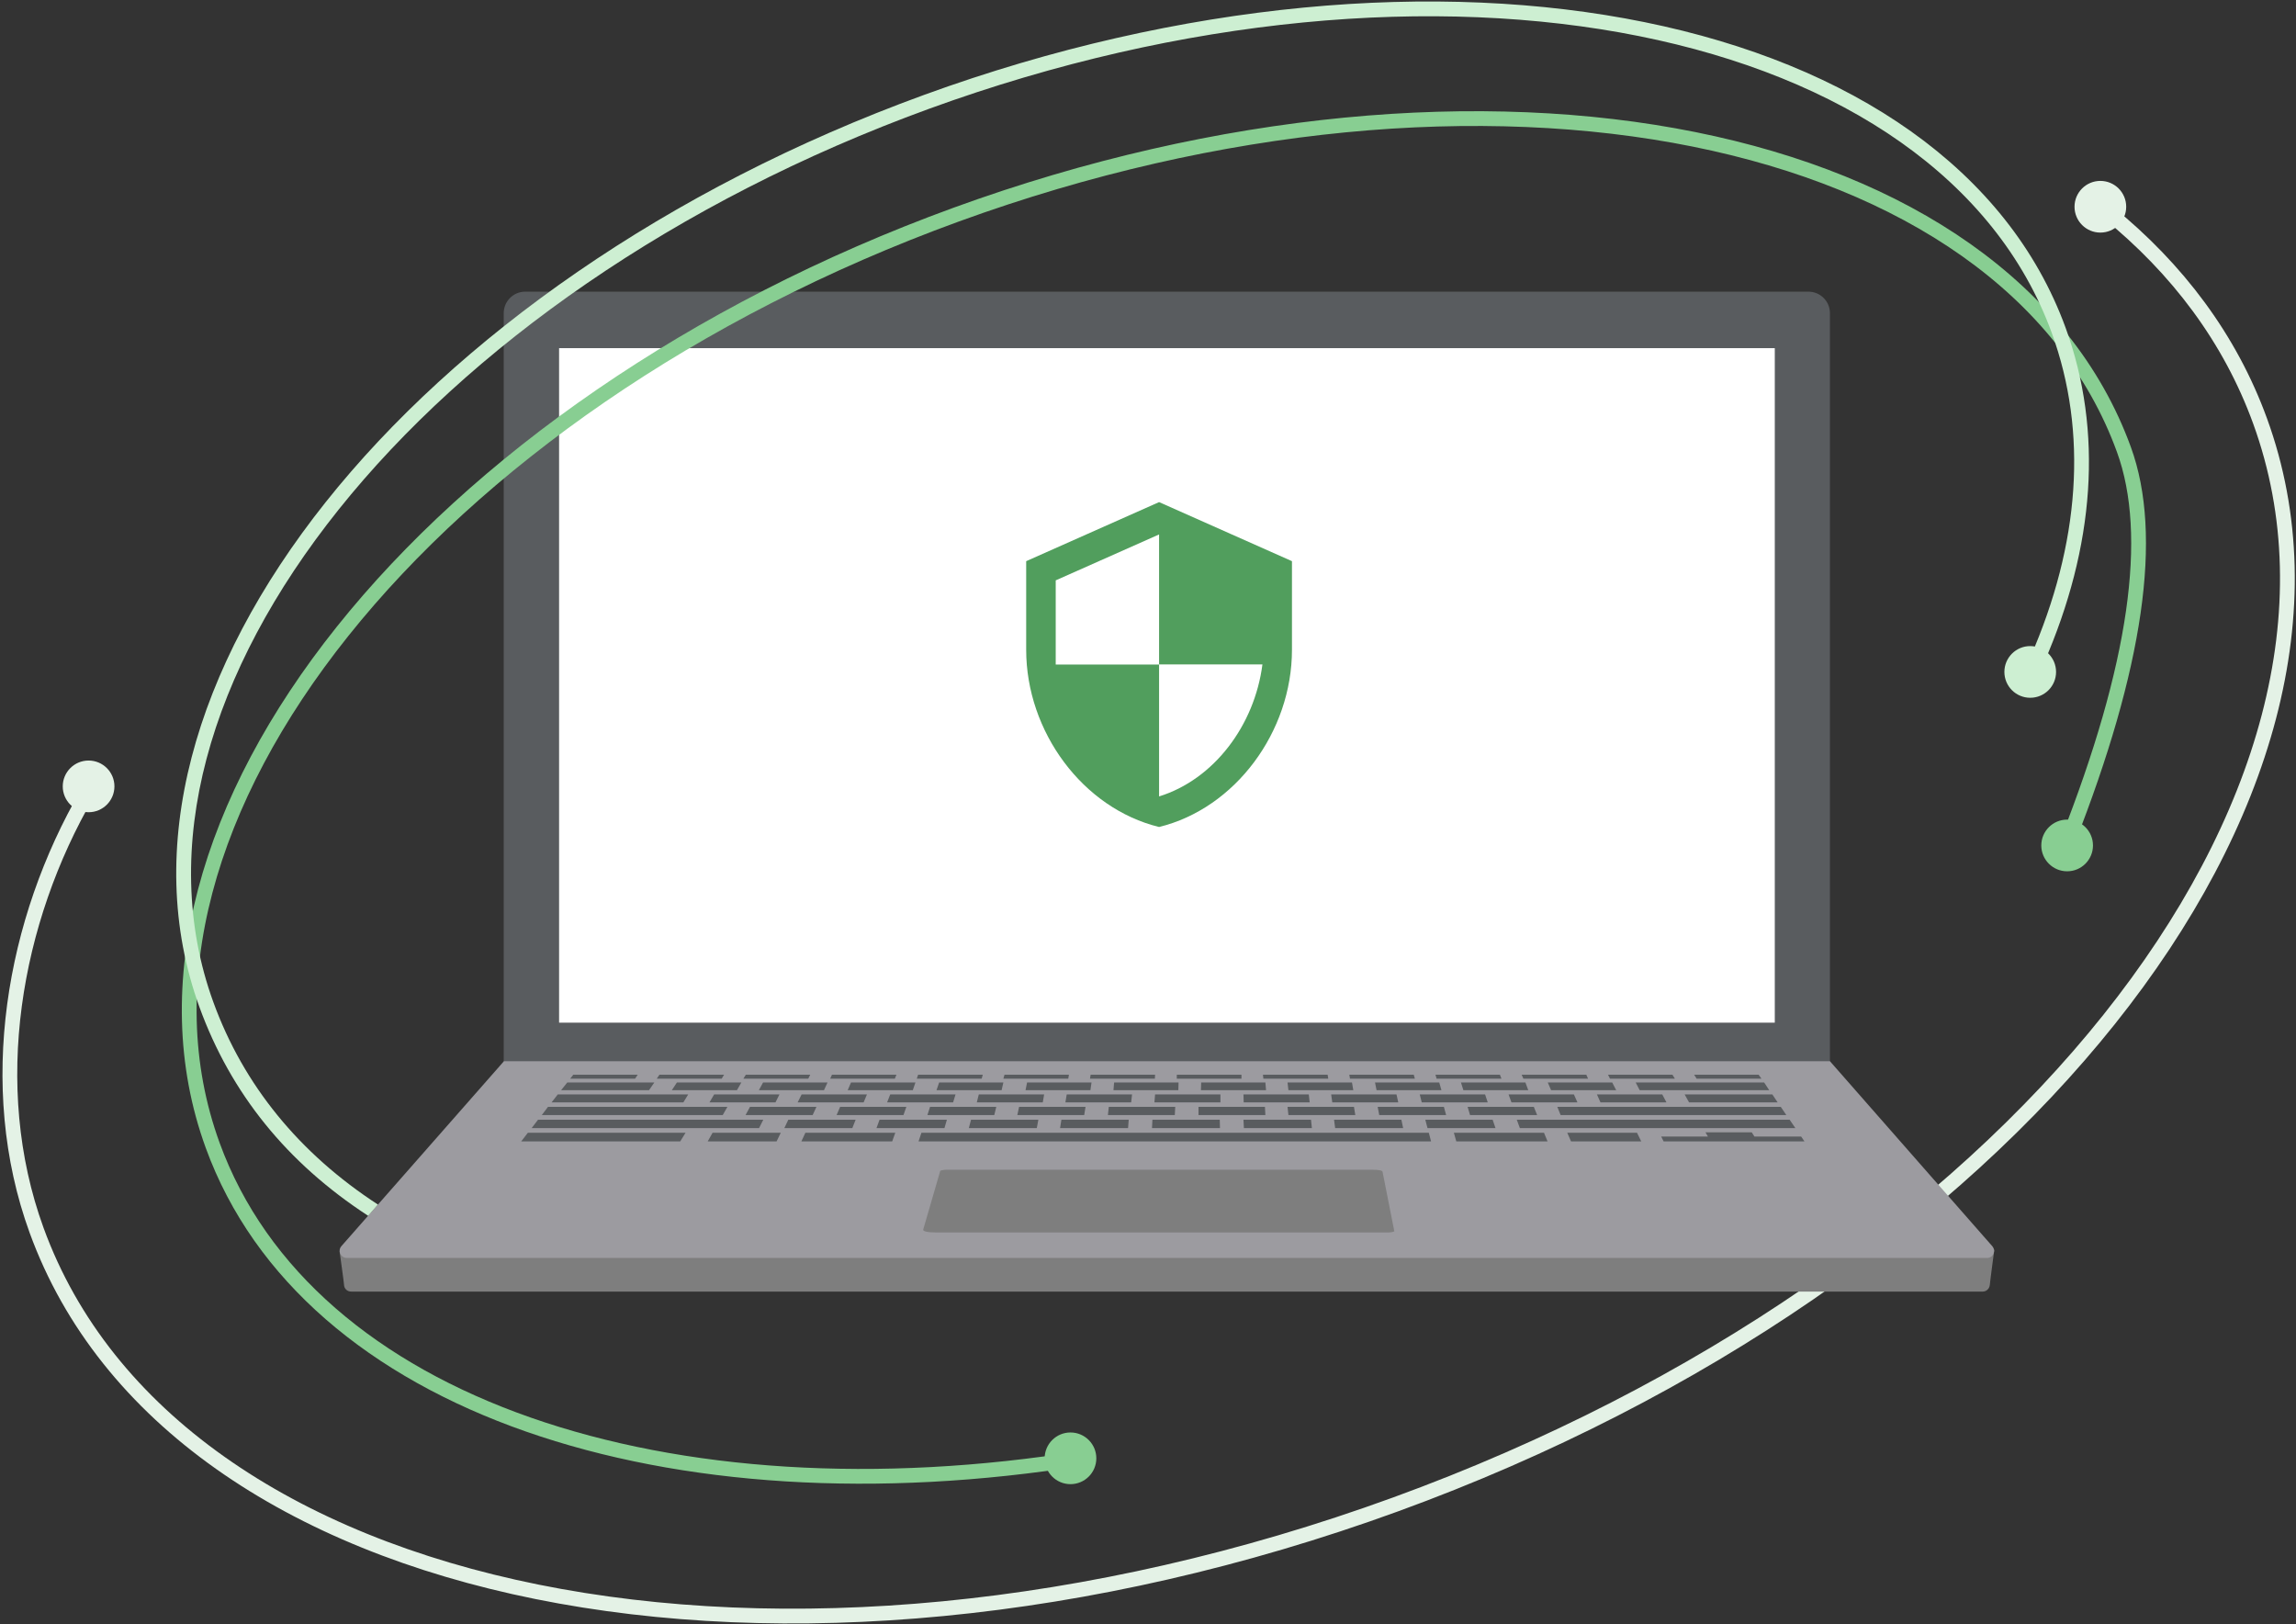 <?xml version="1.0" encoding="UTF-8"?><svg width="622px" height="440px" viewBox="0 0 622 440" xmlns="http://www.w3.org/2000/svg" xmlns:xlink="http://www.w3.org/1999/xlink"><rect x="0" y="0" width="622" height="440" fill="#333333" stroke="none"/><title>Illustration 2</title><g id="Welcome" stroke="none" stroke-width="1" fill="none" fill-rule="evenodd"><g id="Welcome-2" transform="translate(-34, -232)"><g id="Illustration-2" transform="translate(7, 142)"><path d="M654.351,467.431 C666.954,446.435 673.832,423.754 673.832,400.092 C673.832,292.017 530.34,204.405 353.332,204.405 C176.325,204.405 32.832,292.017 32.832,400.092 C32.832,441.811 55.61,481.066 86.272,506.621" id="Oval-Copy-3" stroke="#E4F2E6" stroke-width="4" stroke-linecap="round" transform="translate(353.332, 355.513) scale(1, -1) rotate(20) translate(-353.332, -355.513) "></path><g id="Group" transform="translate(119, 169)"><path d="M403.74,209.4 L44.46,209.4 L44.46,5.82 C44.46,2.64 47.04,0 50.28,0 L397.92,0 C401.1,0 403.74,2.58 403.74,5.82 L403.74,209.4 Z" id="XMLID_2406_" fill="#595C5F"></path><rect id="XMLID_2407_" fill="#FFFFFF" x="59.46" y="15.3" width="329.34" height="182.7"></rect><path d="M445.14,270.84 L3.12,270.84 C1.98,270.84 1.2,269.94 1.2,268.98 C1.2,268.56 0,259.98 0,259.98 L44.52,217.62 L403.74,217.62 L448.26,259.56 C448.26,259.56 447.06,268.56 447.06,268.98 C447,269.94 446.22,270.84 445.14,270.84 Z" id="XMLID_2411_" fill="#7E7E7E"></path><path d="M446.34,261.72 L1.92,261.72 C0.3,261.72 -0.6,259.8 0.48,258.54 L44.52,208.44 L403.74,208.44 L447.72,258.54 C448.8,259.8 447.96,261.72 446.34,261.72 Z" id="XMLID_2405_" fill="#9C9BA0"></path><g id="XMLID_4011_" transform="translate(48.72, 211.74)" fill="#595C5F"><polygon id="XMLID_4079_" points="31.32 1.44 13.74 1.44 14.58 0.36 32.04 0.36"></polygon><polygon id="XMLID_4078_" points="35.1 4.56 11.28 4.56 12.96 2.46 36.54 2.46"></polygon><polygon id="XMLID_4077_" points="58.92 4.56 41.28 4.56 42.66 2.46 60.12 2.46"></polygon><polygon id="XMLID_4076_" points="69.36 7.86 51.48 7.86 52.74 5.7 70.44 5.7"></polygon><polygon id="XMLID_4075_" points="93.24 7.86 75.36 7.86 76.44 5.7 94.14 5.7"></polygon><polygon id="XMLID_4074_" points="117.48 7.86 99.6 7.86 100.44 5.7 118.14 5.7"></polygon><polygon id="XMLID_4073_" points="141.78 7.86 123.9 7.86 124.44 5.7 142.14 5.7"></polygon><polygon id="XMLID_4072_" points="165.72 7.86 147.9 7.86 148.26 5.7 165.96 5.7"></polygon><polygon id="XMLID_4071_" points="189.9 7.86 172.02 7.86 172.2 5.7 189.9 5.7"></polygon><polygon id="XMLID_4070_" points="214.08 7.86 196.2 7.86 196.14 5.7 213.84 5.7"></polygon><polygon id="XMLID_4069_" points="238.08 7.86 220.2 7.86 219.9 5.7 237.6 5.7"></polygon><polygon id="XMLID_4068_" points="262.32 7.86 244.44 7.86 243.9 5.7 261.6 5.7"></polygon><polygon id="XMLID_4067_" points="286.62 7.86 268.74 7.86 267.96 5.7 285.66 5.7"></polygon><polygon id="XMLID_4066_" points="310.74 7.86 292.86 7.86 291.9 5.7 309.6 5.7"></polygon><polygon id="XMLID_4065_" points="79.44 11.28 61.26 11.28 62.46 9.06 80.46 9.06"></polygon><polygon id="XMLID_4064_" points="104.04 11.28 85.92 11.28 86.88 9.06 104.82 9.06"></polygon><polygon id="XMLID_4063_" points="128.64 11.28 110.52 11.28 111.24 9.06 129.18 9.06"></polygon><polygon id="XMLID_4062_" points="153 11.28 134.88 11.28 135.36 9.06 153.36 9.06"></polygon><polygon id="XMLID_4061_" points="177.54 11.28 159.42 11.28 159.66 9.06 177.66 9.06"></polygon><polygon id="XMLID_4060_" points="202.08 11.28 183.96 11.28 183.96 9.06 201.96 9.06"></polygon><polygon id="XMLID_4059_" points="226.44 11.28 208.32 11.28 208.08 9.06 226.08 9.06"></polygon><polygon id="XMLID_4058_" points="251.04 11.28 232.92 11.28 232.5 9.06 250.44 9.06"></polygon><polygon id="XMLID_4057_" points="275.7 11.28 257.52 11.28 256.86 9.06 274.8 9.06"></polygon><polygon id="XMLID_4056_" points="343.2 11.28 282.06 11.28 281.16 9.06 341.7 9.06"></polygon><polygon id="XMLID_4055_" points="90.18 14.82 71.76 14.82 72.84 12.54 91.08 12.54"></polygon><polygon id="XMLID_4054_" points="115.14 14.82 96.72 14.82 97.56 12.54 115.8 12.54"></polygon><polygon id="XMLID_4053_" points="69.66 18.42 51 18.42 52.32 16.08 70.8 16.08"></polygon><polygon id="XMLID_4052_" points="100.98 18.42 76.38 18.42 77.46 16.08 101.82 16.08"></polygon><polygon id="XMLID_4051_" points="246.96 18.42 108.12 18.42 108.9 16.08 246.36 16.08"></polygon><polygon id="XMLID_4050_" points="278.52 18.42 253.8 18.42 253.14 16.08 277.56 16.08"></polygon><polygon id="XMLID_4049_" points="303.9 18.42 284.88 18.42 283.86 16.08 302.76 16.08"></polygon><polygon id="XMLID_4048_" points="334.56 17.1 333.84 15.96 321.3 15.96 321.96 17.1 309.3 17.1 309.96 18.42 348.12 18.42 347.22 17.1"></polygon><polygon id="XMLID_4047_" points="140.16 14.82 121.74 14.82 122.34 12.54 140.58 12.54"></polygon><polygon id="XMLID_4046_" points="164.88 14.82 146.46 14.82 146.82 12.54 165.06 12.54"></polygon><polygon id="XMLID_4045_" points="189.78 14.82 171.36 14.82 171.48 12.54 189.72 12.54"></polygon><polygon id="XMLID_4044_" points="214.68 14.82 196.26 14.82 196.14 12.54 214.44 12.54"></polygon><polygon id="XMLID_4043_" points="239.4 14.82 220.98 14.82 220.68 12.54 238.92 12.54"></polygon><polygon id="XMLID_4042_" points="264.42 14.82 246 14.82 245.4 12.54 263.64 12.54"></polygon><polygon id="XMLID_4041_" points="345.66 14.82 271.02 14.82 270.18 12.54 344.1 12.54"></polygon><polygon id="XMLID_4040_" points="340.86 7.86 316.86 7.86 315.66 5.7 339.42 5.7"></polygon><polygon id="XMLID_4039_" points="82.5 4.56 64.86 4.56 66 2.46 83.46 2.46"></polygon><polygon id="XMLID_4038_" points="106.56 4.56 88.92 4.56 89.82 2.46 107.28 2.46"></polygon><polygon id="XMLID_4037_" points="130.62 4.56 112.98 4.56 113.7 2.46 131.1 2.46"></polygon><polygon id="XMLID_4036_" points="154.68 4.56 137.1 4.56 137.52 2.46 154.98 2.46"></polygon><polygon id="XMLID_4035_" points="178.5 4.56 160.92 4.56 161.1 2.46 178.56 2.46"></polygon><polygon id="XMLID_4034_" points="202.26 4.56 184.62 4.56 184.68 2.46 202.08 2.46"></polygon><polygon id="XMLID_4033_" points="225.9 4.56 208.32 4.56 208.08 2.46 225.54 2.46"></polygon><polygon id="XMLID_4032_" points="249.78 4.56 232.2 4.56 231.78 2.46 249.18 2.46"></polygon><polygon id="XMLID_4031_" points="273.3 4.56 255.72 4.56 255.06 2.46 272.52 2.46"></polygon><polygon id="XMLID_4030_" points="297.12 4.56 279.48 4.56 278.58 2.46 296.04 2.46"></polygon><polygon id="XMLID_4029_" points="338.58 4.56 303.48 4.56 302.4 2.46 337.2 2.46"></polygon><polygon id="XMLID_4028_" points="44.4 7.86 8.7 7.86 10.38 5.7 45.72 5.7"></polygon><polygon id="XMLID_4027_" points="55.08 11.28 6.06 11.28 7.74 9.06 56.34 9.06"></polygon><polygon id="XMLID_4026_" points="64.92 14.82 3.3 14.82 5.04 12.54 66.06 12.54"></polygon><polygon id="XMLID_4025_" points="43.56 18.42 0.48 18.42 2.28 16.08 45 16.08"></polygon><polygon id="XMLID_4024_" points="54.78 1.44 37.2 1.44 37.92 0.36 55.44 0.36"></polygon><polygon id="XMLID_4023_" points="78.24 1.44 60.66 1.44 61.32 0.36 78.78 0.36"></polygon><polygon id="XMLID_4022_" points="101.7 1.44 84.18 1.44 84.66 0.36 102.12 0.36"></polygon><polygon id="XMLID_4021_" points="125.22 1.44 107.64 1.44 108 0.36 125.52 0.36"></polygon><polygon id="XMLID_4020_" points="148.68 1.44 131.1 1.44 131.4 0.36 148.86 0.36"></polygon><polygon id="XMLID_4019_" points="172.14 1.44 154.56 1.44 154.74 0.36 172.2 0.36"></polygon><polygon id="XMLID_4018_" points="195.6 1.44 178.08 1.44 178.08 0.36 195.6 0.36"></polygon><polygon id="XMLID_4017_" points="219.12 1.44 201.54 1.44 201.42 0.36 218.94 0.36"></polygon><polygon id="XMLID_4016_" points="242.58 1.44 225 1.44 224.82 0.36 242.28 0.36"></polygon><polygon id="XMLID_4015_" points="266.04 1.44 248.46 1.44 248.16 0.36 265.62 0.36"></polygon><polygon id="XMLID_4014_" points="289.5 1.44 271.98 1.44 271.5 0.36 289.02 0.36"></polygon><polygon id="XMLID_4013_" points="313.02 1.44 295.44 1.44 294.9 0.36 312.36 0.36"></polygon><polygon id="XMLID_4012_" points="336.48 1.44 318.9 1.44 318.24 0.36 335.7 0.36"></polygon></g><path d="M284.22,254.82 L161.46,254.82 C159.24,254.82 157.98,254.52 158.1,254.04 L162.72,238.14 C162.78,238.02 163.68,237.84 164.34,237.84 L279.84,237.84 C281.46,237.84 282.48,238.02 282.54,238.38 L285.72,254.46 C285.84,254.58 284.94,254.82 284.22,254.82 Z" id="XMLID_4010_" fill="#7E7E7E"></path><g id="Icons/97-Security" transform="translate(174, 53)"><g id="Security"><polygon id="Shape" points="0 0 96 0 96 96 0 96"></polygon><path d="M48,4 L12,20 L12,44 C12,66.2 27.36,86.96 48,92 C68.64,86.96 84,66.2 84,44 L84,20 L48,4 Z M48,47.96 L76,47.96 C73.88,64.44 62.88,79.12 48,83.72 L48,48 L20,48 L20,25.2 L48,12.76 L48,47.96 Z" id="Shape" fill="#519E5D"></path></g></g></g><g id="Group-2" transform="translate(23.832, 0)"><path d="M401.089,466.524 C512.816,445.1 593.849,381.437 593.849,306.232 C593.849,213.449 470.504,138.232 318.349,138.232 C166.195,138.232 42.849,213.449 42.849,306.232 C42.849,331.034 59.755,362.562 93.565,400.817" id="Oval-Copy-2" stroke="#88CE92" stroke-width="4" stroke-linecap="round" transform="translate(318.349, 302.378) scale(-1, 1) rotate(20) translate(-318.349, -302.378) "></path><path d="M541.391,341.993 L537.861,340.044 C553.14,319.729 561.009,297.198 561.009,273.306 C561.009,184.594 442.507,112.204 296.009,112.204 C149.512,112.204 31.009,184.594 31.009,273.306 C31.009,301.948 43.361,329.533 66.536,353.855 L63.64,356.614 C39.792,331.585 27.009,303.038 27.009,273.306 C27.009,181.861 147.587,108.204 296.009,108.204 C444.432,108.204 565.009,181.861 565.009,273.306 C565.009,298.079 557.184,320.995 541.391,341.993 Z" id="Oval-Copy-4" fill="#CDEFD2" fill-rule="nonzero" transform="translate(296.009, 232.409) scale(-1, 1) rotate(20) translate(-296.009, -232.409) "></path><circle id="Oval" fill="#88CE92" cx="293.168" cy="485" r="7"></circle><circle id="Oval" fill="#88CE92" cx="563.168" cy="319" r="7"></circle><circle id="Oval-Copy-5" fill="#CDEFD2" cx="553.168" cy="272" r="7"></circle><circle id="Oval-Copy-6" fill="#E4F2E6" cx="572.168" cy="146" r="7"></circle><circle id="Oval-Copy-7" fill="#E4F2E6" cx="27.168" cy="303" r="7"></circle></g></g></g></g></svg>
